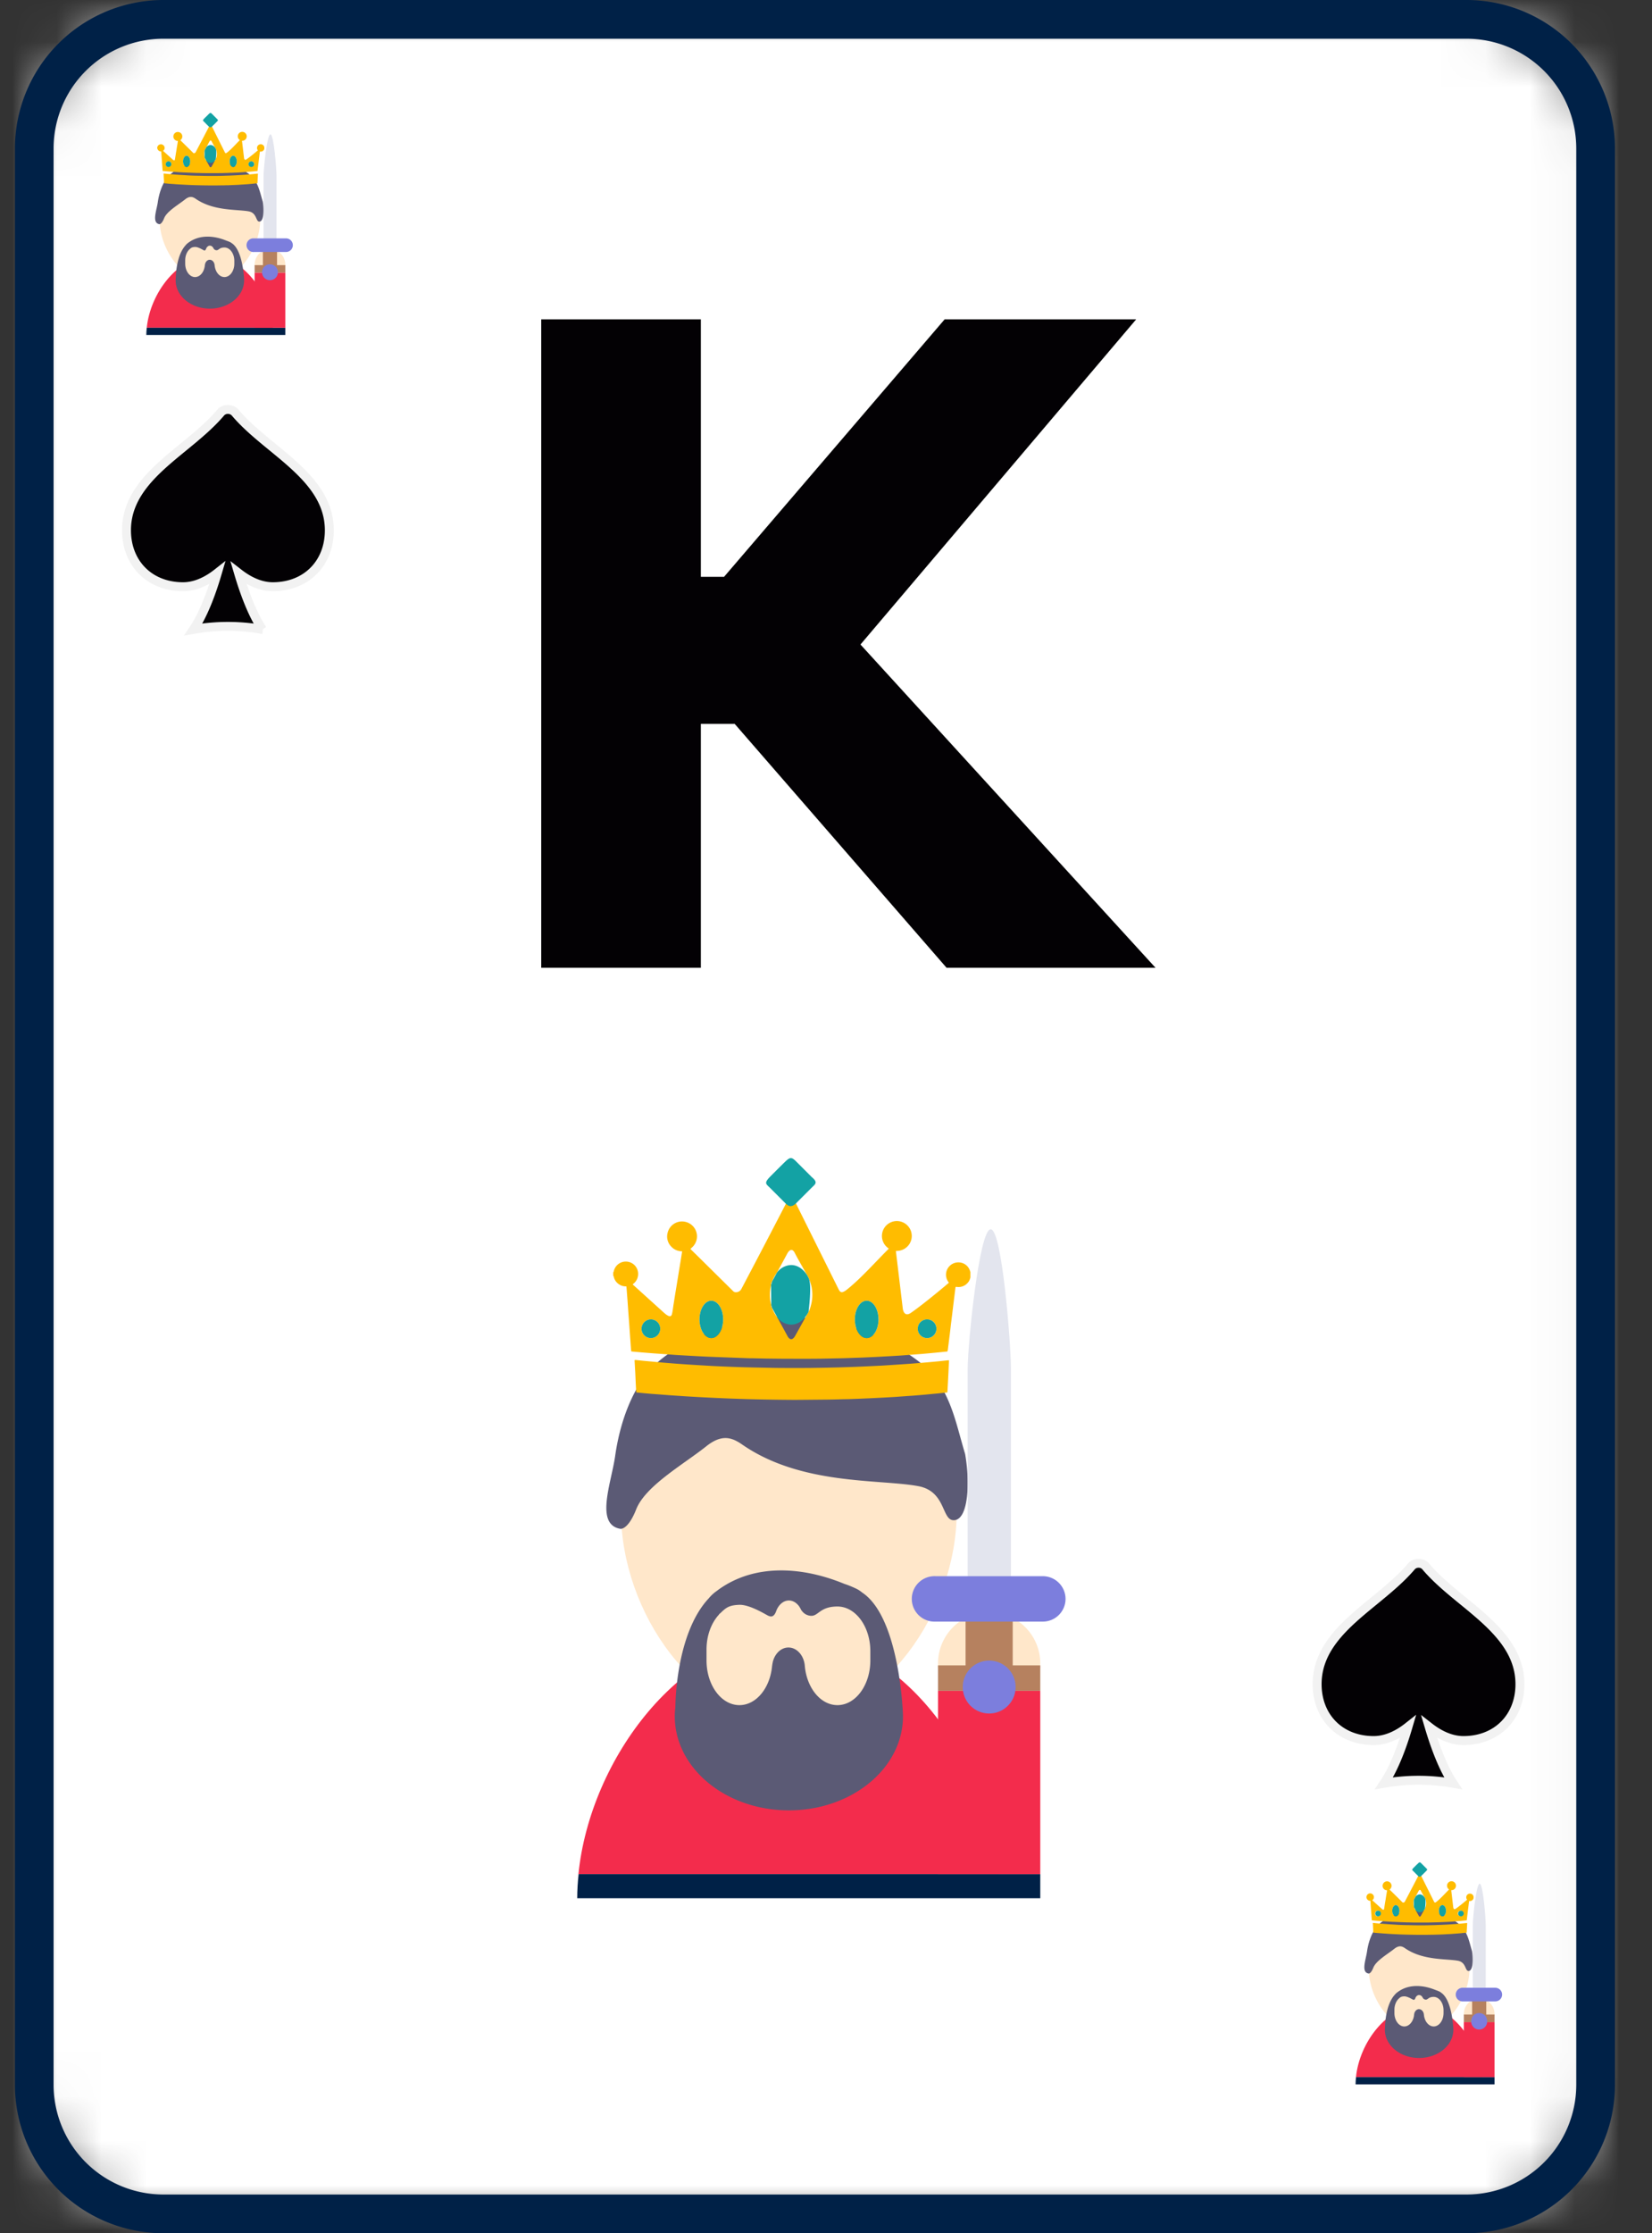 <svg xmlns="http://www.w3.org/2000/svg" xmlns:xlink="http://www.w3.org/1999/xlink" width="37" height="50" viewBox="0 0 37 50">
    <rect x="0" y="0" width="37" height="50" fill="#333333" stroke="none"/>
    <defs>
        <path id="a" d="M2.89 0A2.89 2.89 0 0 0 0 2.89v43.353a2.89 2.89 0 0 0 2.89 2.89h29.19a2.89 2.89 0 0 0 2.891-2.89V2.89A2.89 2.89 0 0 0 32.081 0H2.89z"/>
    </defs>
    <g fill="none" fill-rule="evenodd">
        <g transform="translate(.767 .434)">
            <mask id="b" fill="#fff">
                <use xlink:href="#a"/>
            </mask>
            <path fill="#FFF" d="M-.833 49.745h36.416V-.833H-.833z" mask="url(#b)"/>
            <g fill="#030104" fill-rule="nonzero" mask="url(#b)">
                <path d="M4.344 8.733c.06 0 .118.027.158.073.234.278.54.528.835.77.625.513 1.272 1.043 1.272 1.863 0 .743-.521 1.263-1.266 1.263-.296 0-.562-.145-.766-.304.128.433.306.918.534 1.26a4.436 4.436 0 0 0-1.546 0c.23-.343.408-.828.535-1.262-.203.16-.47.306-.767.306-.746 0-1.266-.52-1.267-1.264 0-.82.647-1.35 1.273-1.862.295-.242.6-.492.835-.77a.208.208 0 0 1 .158-.073z"/>
                <path stroke="#F2F2F2" stroke-width=".2" d="M4.344 8.733c.06 0 .118.027.158.073.234.278.54.528.835.77.625.513 1.272 1.043 1.272 1.863 0 .743-.521 1.263-1.266 1.263-.296 0-.562-.145-.766-.304.128.433.306.918.534 1.26a4.436 4.436 0 0 0-1.546 0c.23-.343.408-.828.535-1.262-.203.16-.47.306-.767.306-.746 0-1.266-.52-1.267-1.264 0-.82.647-1.35 1.273-1.862.295-.242.6-.492.835-.77a.208.208 0 0 1 .158-.073z"/>
            </g>
            <g fill="#030104" fill-rule="nonzero" mask="url(#b)">
                <path d="M31.01 34.566c.061 0 .119.027.158.074.235.278.54.528.836.77.625.512 1.271 1.042 1.271 1.862 0 .743-.52 1.263-1.265 1.263-.296 0-.562-.144-.766-.303.128.432.306.917.534 1.26a4.436 4.436 0 0 0-1.547 0c.23-.343.409-.83.536-1.262-.203.16-.47.305-.768.305-.745 0-1.266-.52-1.266-1.263 0-.82.647-1.35 1.272-1.862.295-.242.601-.493.836-.77a.208.208 0 0 1 .158-.074z"/>
                <path stroke="#F2F2F2" stroke-width=".2" d="M31.01 34.566c.061 0 .119.027.158.074.235.278.54.528.836.77.625.512 1.271 1.042 1.271 1.862 0 .743-.52 1.263-1.265 1.263-.296 0-.562-.144-.766-.303.128.432.306.917.534 1.26a4.436 4.436 0 0 0-1.547 0c.23-.343.409-.83.536-1.262-.203.16-.47.305-.768.305-.745 0-1.266-.52-1.266-1.263 0-.82.647-1.35 1.272-1.862.295-.242.601-.493.836-.77a.208.208 0 0 1 .158-.074z"/>
            </g>
            <g mask="url(#b)">
                <path fill="#F32C4C" d="M16.962 36.186c-2.443 0-4.513 2.748-4.774 5.34h9.41c-.244-2.592-2.194-5.34-4.636-5.34"/>
                <path fill="#002147" d="M12.16 42.066h10.372v-.54h-10.34c-.02.181-.031.362-.031.54z"/>
                <path fill="#FFE7CA" d="M22.532 36.807a1.144 1.144 0 0 0-2.29 0v.11h2.29v-.11"/>
                <path fill="#B6815F" d="M22.532 36.852h-2.29v.57h2.29z"/>
                <path fill="#F32C4C" d="M22.532 37.422h-2.29v4.104h2.29z"/>
                <path fill="#FFE7CA" d="M20.66 33.41c0 2.26-1.682 4.651-3.758 4.651s-3.76-2.39-3.76-4.65c0-2.262.293-4.094 3.76-4.094 3.758 0 3.758 1.832 3.758 4.093"/>
                <path fill="#5B5A75" d="M13.132 33.795c.097 0 .23-.131.35-.437.208-.527 1.065-1.009 1.568-1.41.35-.28.574-.2.802-.043 1.323.92 3.074.773 3.947.934.644.119.514.804.82.761.307-.043.34-.86.23-1.481-.234-.77-.338-1.54-1.066-2.092a4.939 4.939 0 0 0-2.884-.978c-.988 0-2.072.326-2.852.945-.692.55-.952 1.566-1.036 2.168-.085.602-.46 1.54.12 1.633M18.726 36.742c0 .552-.33 1-.737 1-.377 0-.688-.385-.731-.881v-.002c-.02-.228-.176-.407-.366-.407-.165 0-.303.135-.35.32l-.001.003v.004a.582.582 0 0 0-.013.072l-.002.007c-.042.497-.354.884-.732.884-.407 0-.737-.448-.737-1v-.245c0-.316.109-.597.277-.78l.004-.01.032-.027c.12-.115.184-.176.424-.184.24-.007.62.237.647.245.04.016.124.058.183-.122.055-.131.159-.22.278-.22.091 0 .173.052.232.135l.01.017a.425.425 0 0 1 .03.055c.035.054.095.121.205.135.183.024.203-.207.61-.207s.737.449.737 1.001v.207zm.73 1.214l-.001-.044-.002-.031c-.02-.384-.158-2.166-.912-2.661a.642.642 0 0 0-.134-.087c-.039-.018-.154-.072-.261-.105-.881-.365-1.983-.487-2.837.14l-.011.01a.875.875 0 0 0-.191.173c-.755.806-.748 2.446-.748 2.446-.008.056-.013.12-.013.194 0 1.163 1.144 2.107 2.556 2.107 1.411 0 2.555-.944 2.555-2.107v-.035z"/>
                <path fill="#FFBC00" d="M14.02 29.315a.209.209 0 1 0-.418 0 .209.209 0 0 0 .418 0zm1.409-.21c0-.23-.119-.417-.265-.417-.146 0-.264.187-.264.418 0 .23.118.418.264.418.146 0 .265-.188.265-.418zm1.96-.29a.902.902 0 0 0-.038-.621l-.007-.015-.004-.007a.576.576 0 0 0-.028-.052c-.12-.216-.232-.408-.277-.5-.08-.158-.165.004-.165.004l-.238.44a.68.68 0 0 0-.102.186l-.027.05v.039a.91.91 0 0 0 .004.45v.026l.019.033a.675.675 0 0 0 .115.211l.22.402s.081.194.185.007l.267-.48.012-.02.015-.027.002-.004a.787.787 0 0 0 .048-.122zm1.52.29c0-.23-.12-.417-.265-.417-.146 0-.264.187-.264.418 0 .23.118.418.264.418.146 0 .264-.188.264-.418zm1.298.21a.209.209 0 1 0-.419 0 .209.209 0 0 0 .419 0zm.76-1.275v.13l-.004.007a.229.229 0 0 1-.064.118.27.27 0 0 1-.234.084h-.03l-.005.032-.021.17-.027.22-.026.215-.027.217c-.01.09-.02.18-.032.27l-.035.281-.008.039-.028.004a3.497 3.497 0 0 0-.08.008l-.16.016-.15.014-.164.015-.18.013-.284.022-.236.014-.314.017-.325.015-.121.004-.255.009c-.091.003-.183.004-.275.006l-.287.006-.296.002-.462-.001c-.114 0-.228-.002-.34-.003l-.14-.002-.264-.006c-.043 0-.087 0-.13-.002l-.27-.01-.321-.012-.284-.011a23.053 23.053 0 0 1-.204-.01l-.255-.014-.242-.014a6.933 6.933 0 0 1-.11-.008c-.07-.004-.139-.01-.209-.015l-.198-.014a94.576 94.576 0 0 1-.25-.02l-.225-.02-.025-.005c-.009-.097-.014-.195-.022-.292l-.02-.289-.022-.292-.02-.289c-.008-.097-.014-.194-.023-.289l-.005-.003-.017-.001a.26.26 0 0 1-.15-.05.268.268 0 0 1-.111-.164l-.013-.03v-.065l.012-.025a.276.276 0 0 1 .541.11.27.27 0 0 1-.099.164l-.018.017.645.583c.069.062.204.2.234.084.02-.078.026-.16.04-.24l.037-.233.039-.236.038-.236.039-.237.034-.213v-.015h-.02a.32.32 0 0 1-.22-.102.322.322 0 0 1-.084-.308.331.331 0 0 1 .39-.25.333.333 0 0 1 .143.587l-.021.021.016.018.165.161.28.277.273.27.228.225c.028.029.133.034.18-.057a270.66 270.66 0 0 0 1.034-1.979l-.025-.007a.38.38 0 0 1 .037-.74l.01-.005h.096l.036.008a.379.379 0 0 1 .025.733l-.025.009.003.01.971 1.952c.04.08.063.144.2.036.32-.255.638-.619.93-.908l.007-.01-.028-.023a.334.334 0 1 1 .213.074l-.025.003.154 1.283c.008.071.05.19.18.103.29-.198.837-.66.853-.676l-.018-.027a.276.276 0 0 1 .25-.428.27.27 0 0 1 .245.203l.005.007zM20.47 30.021h.018l-.011.24-.012.239-.013.239-.016.004-.192.02-.15.014-.156.015-.177.015c-.06.005-.12.01-.18.013l-.219.016a8.564 8.564 0 0 1-.104.007l-.244.014-.3.015-.233.01-.245.009-.122.002-.222.006-.121.002-.439.004c-.12.001-.24.003-.361.002a48.994 48.994 0 0 1-1.03-.017l-.35-.012a44.045 44.045 0 0 1-.934-.046c-.076-.004-.151-.01-.227-.015l-.21-.014-.204-.016-.177-.013a11.582 11.582 0 0 1-.162-.014l-.174-.017-.018-.002-.004-.034a28.87 28.87 0 0 1-.01-.186l-.01-.227a47.603 47.603 0 0 1-.013-.23l-.003-.045.019-.005c.079.008.157.017.236.024l.218.02c.078.008.155.015.233.021l.183.015a32.132 32.132 0 0 0 .534.036l.27.016c.08.005.161.008.242.012a35.833 35.833 0 0 0 .538.02l.225.005.311.006c.246.007.492.004.737.005l.187-.001.373-.006.293-.007.352-.012.273-.012.33-.016.337-.022.293-.02.26-.021.162-.014.215-.02.203-.022"/>
                <path fill="#13A2A4" d="M19.997 29.106a.209.209 0 1 1 0 .418.209.209 0 0 1 0-.418M18.644 28.688c.146 0 .264.187.264.418 0 .23-.118.418-.264.418-.146 0-.264-.188-.264-.418 0-.231.118-.418.264-.418M17.35 28.194c.067.163-.005.717-.008.742l-.002.005-.015.027-.012.02c-.087.144-.216.235-.361.235a.404.404 0 0 1-.311-.164l-.115-.211a.679.679 0 0 1-.019-.06l-.004-.45a.75.75 0 0 1 .027-.088l.101-.186a.41.41 0 0 1 .321-.175c.144 0 .273.09.36.231l.028.052.01.022M15.164 28.688c.146 0 .265.187.265.418 0 .23-.119.418-.265.418-.146 0-.264-.188-.264-.418 0-.231.118-.418.264-.418M13.811 29.106a.209.209 0 1 1 0 .418.209.209 0 0 1 0-.418M16.826 26.508l-.333-.333c-.099-.103-.166-.11 0-.276.166-.167.232-.232.304-.303.129-.125.157-.137.272-.022l.348.348c.146.121.07.16 0 .23l-.362.362c-.1.088-.16.062-.229-.006"/>
                <path fill="#E3E5EE" d="M21.875 34.993h-.969v-4.768c0-.58.26-3.137.516-3.137.255 0 .453 2.584.453 3.113v4.792"/>
                <path fill="#B6815F" d="M21.915 37.088a.528.528 0 0 1-1.056 0v-1.27a.527.527 0 0 1 1.056 0v1.27"/>
                <path fill="#7C7EDD" d="M23.098 35.364a.509.509 0 0 1-.51.508h-2.402a.509.509 0 1 1 0-1.017h2.402a.51.51 0 0 1 .51.509M21.98 37.338a.592.592 0 1 1-1.184-.001.592.592 0 0 1 1.184 0"/>
            </g>
            <g mask="url(#b)">
                <path fill="#F32C4C" d="M31.035 44.47c-.733 0-1.354.823-1.432 1.601h2.823c-.073-.778-.658-1.602-1.39-1.602"/>
                <path fill="#002147" d="M29.595 46.233h3.111v-.162h-3.102c-.006.054-.01.109-.01.162z"/>
                <path fill="#FFE7CA" d="M32.706 44.655a.343.343 0 0 0-.687 0v.033h.687v-.033"/>
                <path fill="#B6815F" d="M32.706 44.669h-.687v.17h.687z"/>
                <path fill="#F32C4C" d="M32.706 44.84h-.687v1.231h.687z"/>
                <path fill="#FFE7CA" d="M32.145 43.636c0 .678-.505 1.396-1.128 1.396-.623 0-1.128-.718-1.128-1.396 0-.678.088-1.228 1.128-1.228 1.128 0 1.128.55 1.128 1.228"/>
                <path fill="#5B5A75" d="M29.886 43.752c.03 0 .069-.04.105-.131.063-.159.32-.303.47-.423.106-.084.173-.06.241-.013.397.276.922.232 1.184.28.194.036.154.241.246.228.092-.013.102-.258.07-.444-.07-.231-.102-.462-.32-.628a1.482 1.482 0 0 0-.866-.293c-.296 0-.621.098-.855.283-.208.165-.286.47-.311.65-.026.182-.138.463.036.49M31.564 44.636c0 .165-.099.3-.22.3-.114 0-.207-.116-.22-.265-.006-.069-.053-.122-.11-.122-.05 0-.09.04-.105.096v.002a.175.175 0 0 0-.004.021v.003c-.013.149-.107.265-.22.265-.122 0-.221-.135-.221-.3v-.074c0-.094.032-.179.083-.234v-.003l.01-.008c.036-.034.056-.053.128-.055.072-.002.186.071.194.073.012.005.037.018.055-.036.016-.04.047-.066.083-.066.027 0 .052.015.07.04l.003.005.009.017c.01.016.028.036.061.04.055.008.061-.061.183-.061s.221.134.221.3v.062zm.22.364l-.001-.013v-.01c-.007-.115-.048-.65-.274-.798a.193.193 0 0 0-.04-.026c-.012-.005-.047-.021-.079-.031-.264-.11-.595-.147-.85.042l-.004.003a.262.262 0 0 0-.057.051c-.227.242-.225.734-.225.734a.362.362 0 0 0-.004.058c0 .35.344.632.767.632.423 0 .767-.283.767-.632V45z"/>
                <path fill="#FFBC00" d="M30.153 42.408a.063.063 0 1 0-.126 0 .063.063 0 0 0 .126 0zm.422-.063c0-.07-.035-.126-.08-.126-.043 0-.078.057-.078.126 0 .07.035.125.079.125s.08-.056.08-.125zm.588-.087a.27.27 0 0 0-.011-.187l-.002-.004-.001-.002a.173.173 0 0 0-.009-.016c-.036-.065-.07-.122-.083-.15-.024-.047-.05.001-.05.001l-.071.132a.204.204 0 0 0-.03.056l-.009.015v.012a.273.273 0 0 0 .002.135v.008l.005.01c.008.024.02.045.035.063l.066.12s.024.059.055.002l.08-.143.004-.006.005-.009a.236.236 0 0 0 .014-.037zm.456.087c0-.07-.035-.126-.08-.126-.043 0-.078.057-.078.126 0 .07.035.125.079.125s.079-.056.079-.125zm.39.063a.063.063 0 1 0-.126 0 .063.063 0 0 0 .125 0zm.228-.383v.04l-.002.001a.069.069 0 0 1-.019.036.081.081 0 0 1-.07.025h-.01v.01l-.007.05-.008.067-.008.064-.008.065-.01.081-.01.085-.002.011-.009.001a1.05 1.05 0 0 0-.024.003l-.047.004-.045.005-.05.004-.054.004-.085.007a7.234 7.234 0 0 1-.165.009l-.098.004-.036.002-.076.002-.083.002-.086.002h-.33l-.041-.001-.08-.002h-.038l-.081-.003-.097-.004-.085-.004-.061-.002-.077-.005-.072-.004a2.08 2.08 0 0 1-.033-.002l-.063-.005-.06-.004a28.39 28.39 0 0 1-.075-.006l-.067-.006-.007-.001-.007-.088-.006-.087-.007-.087-.006-.087-.006-.087h-.002l-.005-.001a.078.078 0 0 1-.045-.015.08.08 0 0 1-.034-.05l-.003-.008v-.02l.003-.007a.083.083 0 0 1 .163.033.08.08 0 0 1-.03.05l-.006.004.194.175c.02.019.061.06.07.025.006-.023.008-.048.012-.072l.011-.07.012-.07.011-.071.012-.071.01-.064v-.005h-.006a.096.096 0 0 1-.066-.03.097.097 0 0 1-.025-.093.1.1 0 0 1 .117-.075.1.1 0 0 1 .043.176l-.006.007.004.005.05.048.084.083.082.081.068.068c.009.009.04.01.054-.017.077-.145.308-.587.31-.594l-.007-.002a.114.114 0 0 1 .011-.222l.003-.002h.029l.01.003a.114.114 0 0 1 .008.22l-.007.002v.003l.292.586c.012.024.019.043.06.01.096-.076.191-.185.279-.272l.002-.003-.008-.006a.1.1 0 1 1 .064.022h-.008l.046.386c.003.02.015.057.054.03.087-.059.251-.198.256-.202l-.005-.008a.083.083 0 0 1 .075-.129.081.081 0 0 1 .073.061l.002.002zM32.087 42.62h.006c0 .024-.002.048-.003.071a6.169 6.169 0 0 1-.004.072l-.004.072-.005.001-.057.006-.045.004a7.105 7.105 0 0 1-.047.005l-.053.004a4.365 4.365 0 0 1-.054.004l-.066.005-.03.002-.074.004-.09.005-.07.003-.074.002-.036.001-.067.002h-.036l-.132.002h-.108a14.698 14.698 0 0 1-.31-.005l-.104-.003a13.21 13.21 0 0 1-.28-.014l-.069-.005-.062-.004a4.372 4.372 0 0 1-.062-.005l-.053-.004a3.475 3.475 0 0 1-.048-.004l-.053-.005h-.005l-.001-.01a8.661 8.661 0 0 1-.003-.057l-.003-.068a14.28 14.28 0 0 1-.004-.069v-.013l.005-.001.07.007.066.006.07.006.055.004a9.639 9.639 0 0 0 .16.011l.08.005a5.052 5.052 0 0 0 .235.01l.067.001.094.002c.074.002.147.001.221.001h.056l.112-.002.088-.002.105-.004c.028 0 .055-.002.082-.003l.1-.005.1-.006.088-.006.078-.007.049-.004.064-.006.061-.006"/>
                <path fill="#13A2A4" d="M31.946 42.345a.063.063 0 1 1 0 .125.063.063 0 0 1 0-.125M31.54 42.22c.044 0 .079.056.079.125 0 .07-.035.125-.08.125-.043 0-.078-.056-.078-.125 0-.07.035-.126.079-.126M31.152 42.071c.02.05-.002.216-.003.223v.001l-.005.009-.003.006c-.027.043-.065.07-.109.07a.121.121 0 0 1-.093-.049l-.035-.063a.204.204 0 0 1-.005-.018l-.001-.135a.225.225 0 0 1 .008-.027l.03-.056a.123.123 0 0 1 .096-.052c.043 0 .082.027.108.07l.009.015.003.006M30.496 42.22c.044 0 .08.056.08.125 0 .07-.036.125-.08.125-.044 0-.08-.056-.08-.125 0-.07.036-.126.08-.126M30.09 42.345a.063.063 0 1 1 0 .125.063.063 0 0 1 0-.125M30.994 41.566a9.064 9.064 0 0 1-.1-.1c-.03-.031-.05-.033 0-.083s.07-.07.092-.09c.038-.038.047-.042.081-.008l.105.105c.044.036.02.048 0 .07l-.109.108c-.03.026-.048.018-.069-.002"/>
                <path fill="#E3E5EE" d="M32.509 44.111h-.29v-1.43c0-.174.077-.941.154-.941s.136.775.136.934v1.437"/>
                <path fill="#B6815F" d="M32.521 44.74a.158.158 0 0 1-.317 0v-.382a.158.158 0 0 1 .317 0v.382"/>
                <path fill="#7C7EDD" d="M32.876 44.222a.153.153 0 0 1-.153.153h-.72a.153.153 0 1 1 0-.305h.72c.084 0 .153.068.153.152M32.54 44.814a.178.178 0 1 1-.355 0 .178.178 0 0 1 .356 0"/>
            </g>
            <g mask="url(#b)">
                <path fill="#F32C4C" d="M3.952 5.302c-.733 0-1.354.825-1.432 1.602h2.823c-.074-.777-.658-1.602-1.391-1.602"/>
                <path fill="#002147" d="M2.511 7.066h3.112v-.162H2.52c-.006.055-.01.109-.01.162z"/>
                <path fill="#FFE7CA" d="M5.623 5.489a.343.343 0 0 0-.687 0v.033h.687v-.033"/>
                <path fill="#B6815F" d="M5.623 5.502h-.687v.171h.687z"/>
                <path fill="#F32C4C" d="M5.623 5.673h-.687v1.231h.687z"/>
                <path fill="#FFE7CA" d="M5.061 4.47c0 .678-.504 1.395-1.127 1.395S2.806 5.148 2.806 4.47c0-.679.088-1.228 1.128-1.228 1.127 0 1.127.55 1.127 1.228"/>
                <path fill="#5B5A75" d="M2.803 4.585c.029 0 .069-.04.105-.131.062-.158.32-.303.47-.423.105-.084.172-.06.24-.013.398.276.923.232 1.185.28.193.036.154.241.246.229.092-.013.102-.258.07-.445-.071-.23-.102-.462-.32-.627a1.482 1.482 0 0 0-.866-.294c-.297 0-.622.098-.856.284-.207.165-.285.47-.31.65-.026.18-.139.462.036.49M4.481 5.469c0 .166-.099.3-.221.3-.113 0-.206-.115-.22-.264-.006-.07-.052-.123-.11-.123-.049 0-.09.04-.104.096v.002a.175.175 0 0 0-.004.022l-.001.002c-.013.15-.106.265-.22.265-.122 0-.22-.134-.22-.3v-.073c0-.095.032-.18.082-.234l.002-.004.01-.007c.035-.035.055-.053.127-.056.072-.002.185.071.193.074.013.005.038.017.055-.037.017-.04.048-.066.084-.066.027 0 .052.016.07.04l.002.006.01.016c.01.017.028.037.06.04.056.008.062-.061.184-.061s.221.134.221.3v.062zm.22.364L4.7 5.82v-.01c-.007-.115-.048-.649-.274-.798a.193.193 0 0 0-.04-.025c-.012-.006-.047-.022-.08-.032-.263-.11-.594-.146-.85.042L3.452 5a.262.262 0 0 0-.057.052c-.226.242-.224.734-.224.734a.362.362 0 0 0-.004.058c0 .349.343.632.767.632.423 0 .766-.283.766-.632v-.01z"/>
                <path fill="#FFBC00" d="M3.07 3.241a.063.063 0 1 0-.126 0 .063.063 0 0 0 .125 0zm.422-.063c0-.07-.036-.125-.08-.125-.043 0-.079.056-.079.125 0 .07.036.126.08.126.043 0 .079-.057.079-.126zm.588-.087a.27.27 0 0 0-.012-.186L4.066 2.9v-.002a.173.173 0 0 0-.01-.015c-.035-.065-.069-.123-.082-.15-.024-.048-.05 0-.05 0l-.071.133a.204.204 0 0 0-.03.056l-.009.015v.011a.273.273 0 0 0 .001.135v.008l.006.01c.008.024.02.046.034.063l.066.12s.025.059.056.003l.08-.144.004-.006.004-.008v-.001a.236.236 0 0 0 .015-.037zm.456.087c0-.07-.036-.125-.08-.125-.043 0-.079.056-.079.125 0 .07.036.126.08.126.043 0 .079-.057.079-.126zm.39.063a.063.063 0 1 0-.126 0 .063.063 0 0 0 .125 0zm.227-.383v.04l-.001.002a.069.069 0 0 1-.02.035.081.081 0 0 1-.07.025h-.008l-.002.01-.006.05-.008.067-.008.064-.008.065-.01.081-.01.085L5 3.393l-.01.002a1.05 1.05 0 0 0-.023.002l-.048.005-.045.004-.05.004-.053.005-.085.006a7.234 7.234 0 0 1-.165.01c-.033 0-.065.002-.098.004h-.036l-.077.004c-.027 0-.055 0-.082.002l-.086.001-.09.001h-.138l-.102-.001H3.77l-.079-.003h-.039l-.08-.003-.097-.004c-.029 0-.057-.002-.085-.003l-.062-.003-.076-.004-.073-.005a2.08 2.08 0 0 1-.032-.002l-.063-.004-.06-.005A28.39 28.39 0 0 1 2.95 3.4l-.067-.006-.008-.001-.006-.088-.006-.086-.007-.088-.006-.087-.007-.086-.001-.001h-.006a.078.078 0 0 1-.044-.015.08.08 0 0 1-.034-.05l-.004-.009v-.02l.004-.007a.083.083 0 0 1 .162.033.08.08 0 0 1-.03.05l-.005.004.194.175c.02.019.06.06.07.025.006-.023.008-.047.012-.071l.011-.07.012-.071.011-.071.012-.07.01-.065v-.004H3.21a.096.096 0 0 1-.066-.031.097.097 0 0 1-.025-.093.1.1 0 0 1 .117-.074.1.1 0 0 1 .043.176l-.007.006.005.005.05.049.084.083.082.08.068.068c.008.009.04.01.054-.017.077-.145.308-.586.31-.593l-.007-.003a.114.114 0 0 1 .01-.222l.004-.001h.028l.011.002a.114.114 0 0 1 .008.22l-.008.003.001.003.292.585c.012.024.018.044.06.011.096-.076.19-.185.278-.272l.003-.003-.009-.007a.1.1 0 1 1 .064.022l-.007.001.046.385c.002.021.015.057.054.03.087-.059.25-.197.256-.202l-.006-.008a.083.083 0 0 1 .075-.128.081.081 0 0 1 .074.06l.001.002zM5.004 3.453h.006l-.004.072a6.169 6.169 0 0 1-.003.071l-.004.072-.005.001-.058.006-.045.005a7.105 7.105 0 0 1-.046.004l-.054.005a4.365 4.365 0 0 1-.054.004l-.065.004-.031.002-.074.005-.09.004-.07.003-.073.003h-.037l-.066.002h-.036l-.132.002h-.109a14.698 14.698 0 0 1-.309-.005l-.104-.003a13.21 13.21 0 0 1-.28-.014l-.069-.004-.063-.005a4.372 4.372 0 0 1-.06-.004l-.054-.004a3.475 3.475 0 0 1-.049-.005l-.052-.004-.005-.001-.001-.01a8.661 8.661 0 0 1-.003-.056L2.9 3.535a14.28 14.28 0 0 1-.003-.07l-.001-.013.005-.001.071.007.066.006.07.006.054.005a9.639 9.639 0 0 0 .16.01l.081.005a5.052 5.052 0 0 0 .235.01l.067.001.093.002c.074.002.148.002.222.002h.056l.112-.002.088-.003.105-.003.082-.004.1-.005.1-.006.088-.006.078-.006.048-.005c.022-.001.044-.004.065-.006l.061-.006"/>
                <path fill="#13A2A4" d="M4.862 3.178a.063.063 0 1 1 0 .126.063.063 0 0 1 0-.126M4.456 3.053c.044 0 .08.056.08.125 0 .07-.036.126-.08.126-.043 0-.079-.057-.079-.126 0-.07.036-.125.08-.125M4.068 2.905c.02.049-.001.215-.002.222v.002l-.005.008-.004.006c-.026.043-.065.07-.108.07a.121.121 0 0 1-.094-.049l-.034-.063a.204.204 0 0 1-.006-.018v-.135a.225.225 0 0 1 .007-.026l.03-.056a.123.123 0 0 1 .097-.053c.043 0 .082.027.108.07l.008.015.003.007M3.413 3.053c.043 0 .079.056.079.125 0 .07-.036.126-.08.126-.043 0-.079-.057-.079-.126 0-.07.036-.125.08-.125M3.007 3.178a.063.063 0 1 1 0 .126.063.063 0 0 1 0-.126M3.911 2.4a9.064 9.064 0 0 1-.1-.101c-.03-.03-.05-.033 0-.083l.091-.09c.039-.038.048-.042.082-.007l.104.104c.044.037.021.048 0 .07L3.98 2.4c-.03.026-.049.018-.069-.002"/>
                <path fill="#E3E5EE" d="M5.426 4.944h-.29v-1.43c0-.174.077-.941.154-.941.076 0 .136.775.136.934v1.437"/>
                <path fill="#B6815F" d="M5.438 5.573a.158.158 0 0 1-.317 0v-.381a.158.158 0 0 1 .317 0v.381"/>
                <path fill="#7C7EDD" d="M5.792 5.056a.153.153 0 0 1-.152.152h-.72a.153.153 0 1 1 0-.305h.72c.084 0 .152.068.152.153M5.457 5.648a.178.178 0 1 1-.355 0 .178.178 0 0 1 .355 0"/>
            </g>
            <path fill="#030104" fill-rule="nonzero" d="M25.113 21.233h-4.68l-4.745-5.46h-.758v5.46h-3.575V6.716h3.575v5.764h.52l4.94-5.764h4.29l-6.175 7.28z" mask="url(#b)"/>
        </g>
        <path fill="#002147" d="M3.657.867A2.46 2.46 0 0 0 1.2 3.324v43.352a2.46 2.46 0 0 0 2.457 2.457h29.19a2.46 2.46 0 0 0 2.457-2.457V3.324A2.46 2.46 0 0 0 32.848.867H3.657zM32.847 50H3.658a3.327 3.327 0 0 1-3.324-3.324V3.324A3.328 3.328 0 0 1 3.657 0h29.19a3.327 3.327 0 0 1 3.324 3.324v43.352A3.327 3.327 0 0 1 32.848 50z"/>
    </g>
</svg>
